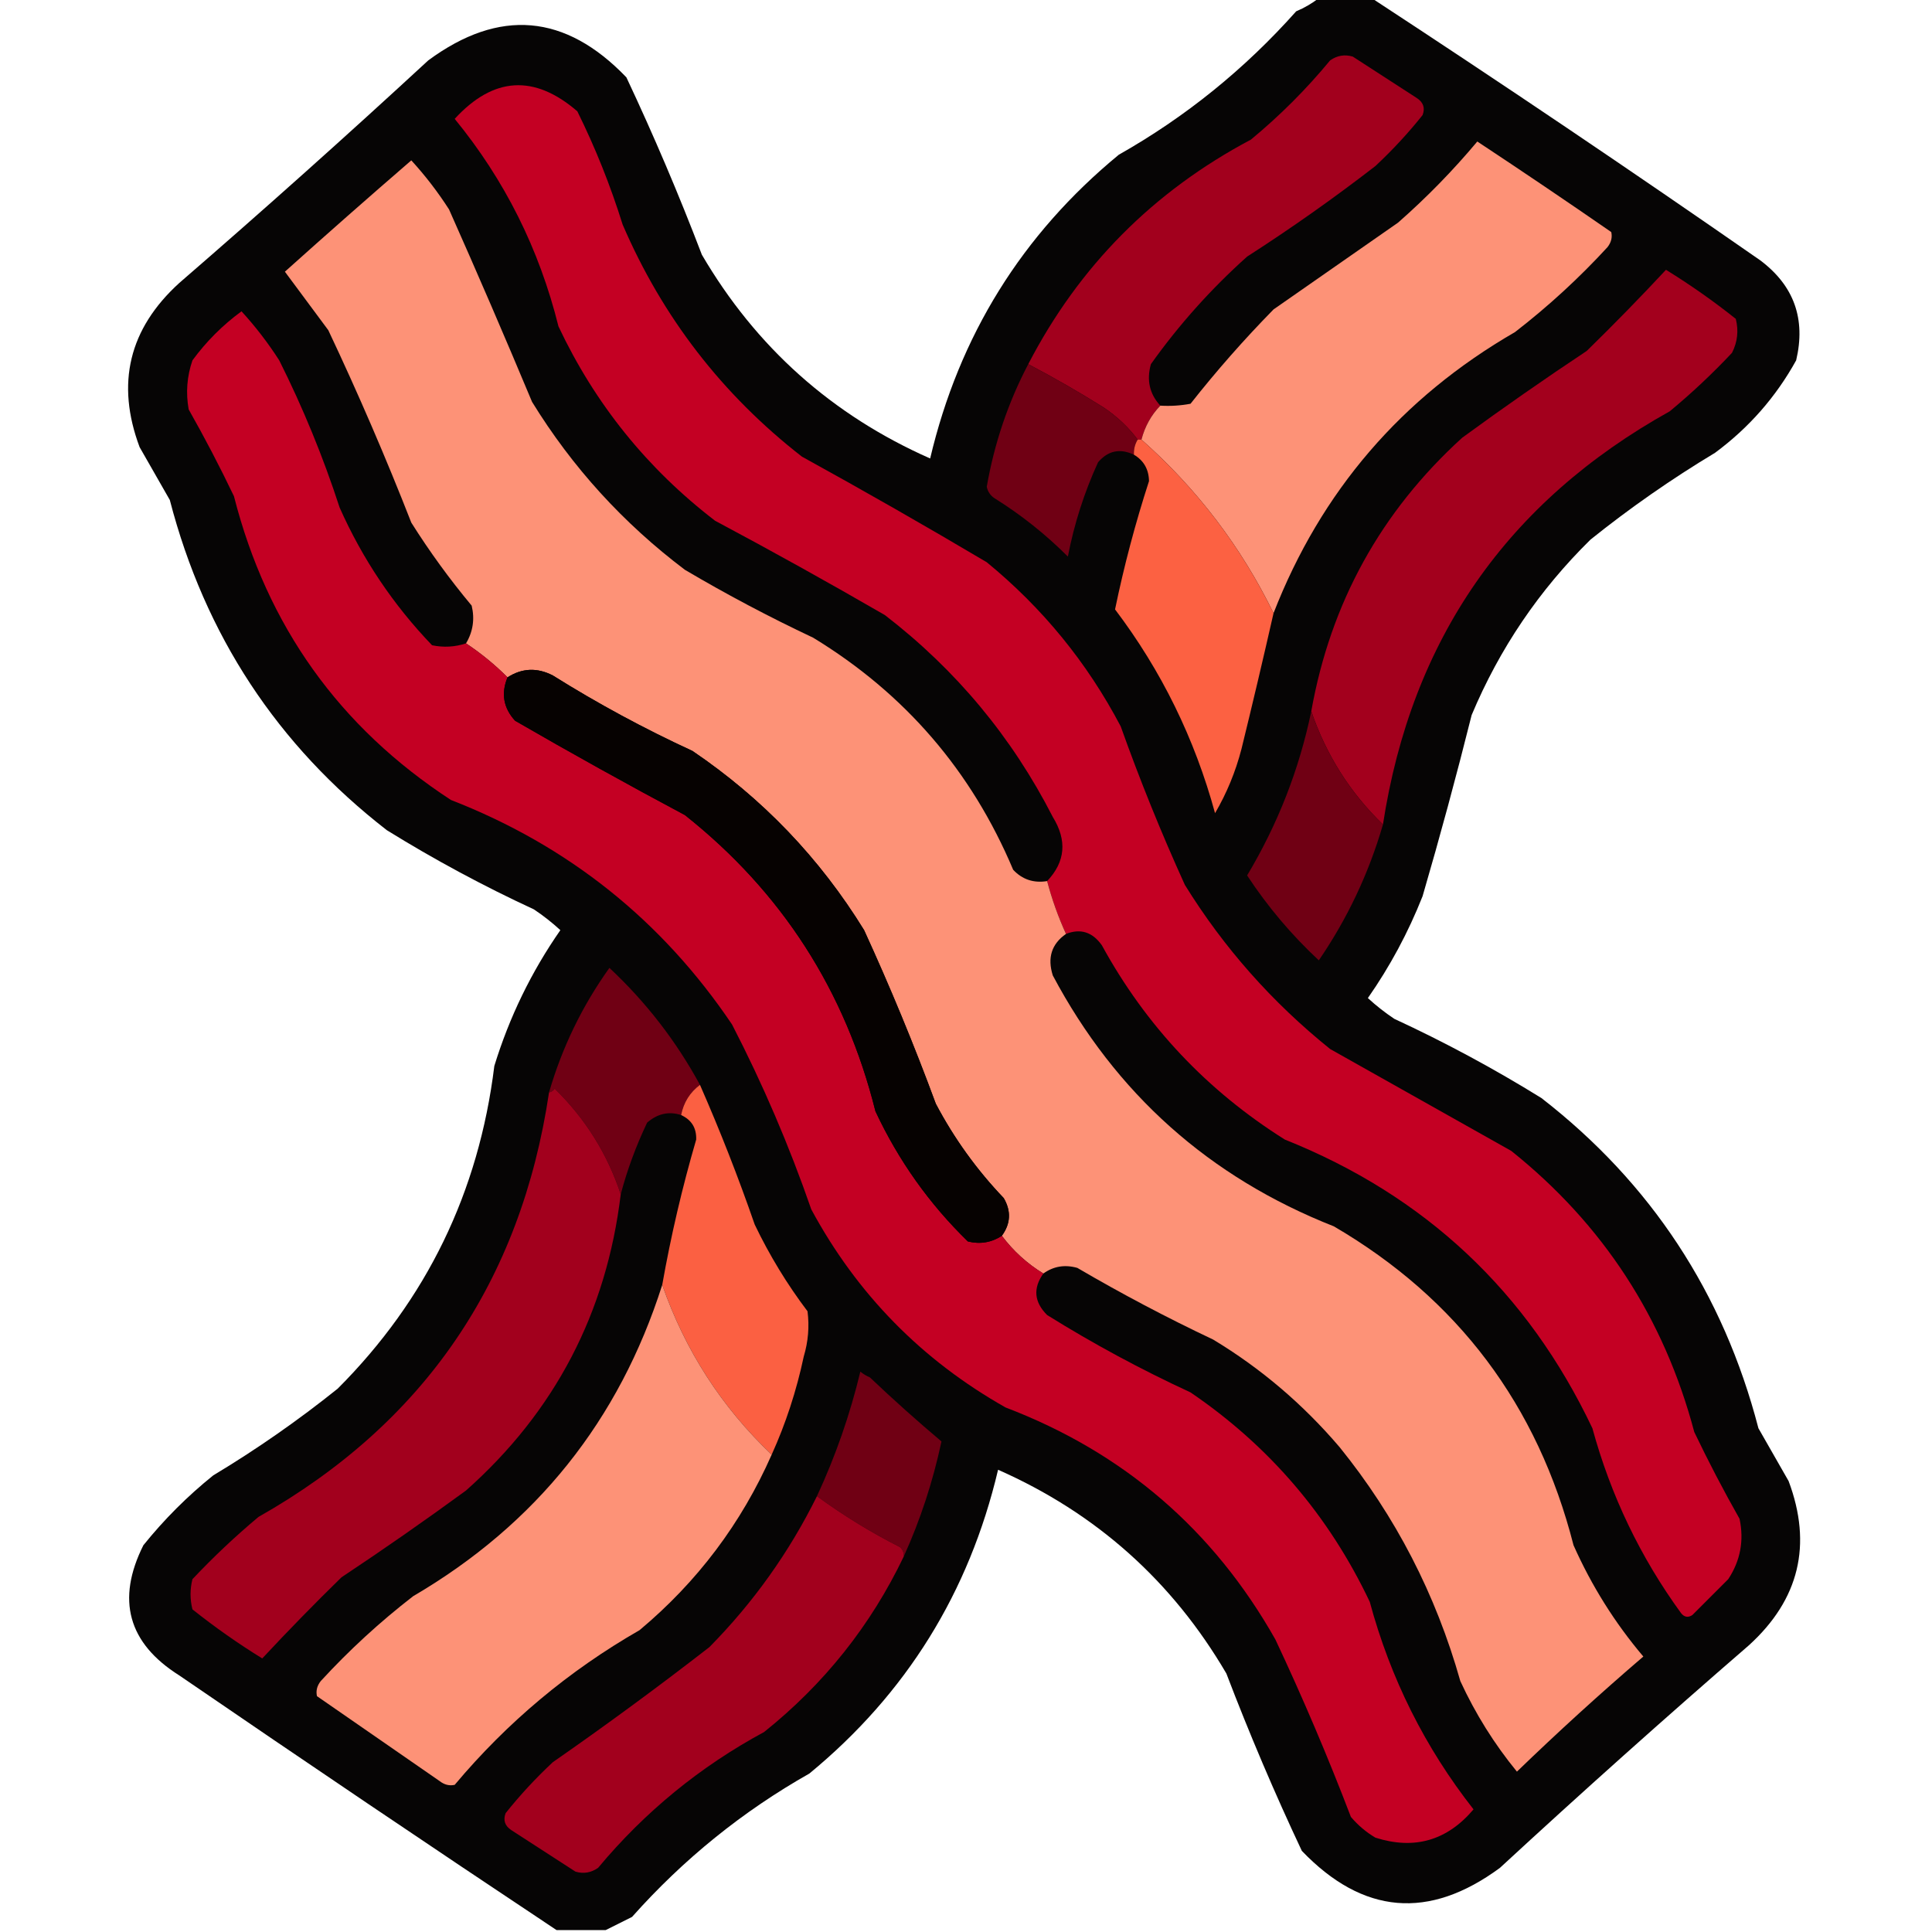 <?xml version="1.0" encoding="UTF-8"?>
<!DOCTYPE svg PUBLIC "-//W3C//DTD SVG 1.1//EN" "http://www.w3.org/Graphics/SVG/1.1/DTD/svg11.dtd">
<svg xmlns="http://www.w3.org/2000/svg" version="1.1" width="512px" height="512px" style="shape-rendering:geometricPrecision; text-rendering:geometricPrecision; image-rendering:optimizeQuality; fill-rule:evenodd; clip-rule:evenodd" xmlns:xlink="http://www.w3.org/1999/xlink">
<g><path style="opacity:0.977" fill="#020000" d="M 349.5,-0.5 C 354.167,-0.5 358.833,-0.5 363.5,-0.5C 398.079,22.137 432.413,45.303 466.5,69C 475.427,75.701 478.594,84.535 476,95.5C 470.638,105.199 463.471,113.366 454.5,120C 442.976,126.927 431.976,134.594 421.5,143C 407.895,156.371 397.395,171.871 390,189.5C 385.98,205.578 381.647,221.578 377,237.5C 373.199,247.105 368.366,256.105 362.5,264.5C 364.666,266.493 366.999,268.327 369.5,270C 382.946,276.222 395.946,283.222 408.5,291C 437.528,313.523 456.695,342.689 466,378.5C 468.667,383.167 471.333,387.833 474,392.5C 480.323,409.375 476.823,423.875 463.5,436C 441.202,455.296 419.202,474.963 397.5,495C 378.679,508.868 361.179,507.368 345,490.5C 337.757,475.113 331.091,459.446 325,443.5C 310.649,418.982 290.483,400.982 264.5,389.5C 256.823,422.042 240.156,448.876 214.5,470C 196.807,480.012 181.141,492.679 167.5,508C 165.075,509.213 162.741,510.379 160.5,511.5C 156.167,511.5 151.833,511.5 147.5,511.5C 114.092,489.285 80.758,466.785 47.5,444C 33.934,435.444 30.767,423.944 38,409.5C 43.5,402.667 49.667,396.5 56.5,391C 68.024,384.073 79.024,376.406 89.5,368C 113.052,344.414 126.885,315.914 131,282.5C 134.975,269.55 140.809,257.55 148.5,246.5C 146.334,244.507 144.001,242.673 141.5,241C 128.054,234.778 115.054,227.778 102.5,220C 73.472,197.477 54.305,168.311 45,132.5C 42.333,127.833 39.667,123.167 37,118.5C 30.677,101.625 34.177,87.125 47.5,75C 69.798,55.704 91.798,36.037 113.5,16C 132.321,2.132 149.821,3.632 166,20.5C 173.243,35.887 179.909,51.554 186,67.5C 200.351,92.018 220.517,110.018 246.5,121.5C 254.177,88.958 270.844,62.124 296.5,41C 314.193,30.988 329.859,18.321 343.5,3C 345.727,2.059 347.727,0.892 349.5,-0.5 Z"/></g>
<g><path style="opacity:1" fill="#a2001d" d="M 307.5,107.5 C 305.076,110.008 303.41,113.008 302.5,116.5C 302.167,116.5 301.833,116.5 301.5,116.5C 299.047,113.217 296.047,110.384 292.5,108C 285.934,103.887 279.267,100.054 272.5,96.5C 285.93,70.569 305.597,50.736 331.5,37C 339.167,30.667 346.167,23.667 352.5,16C 354.365,14.699 356.365,14.365 358.5,15C 364.167,18.667 369.833,22.333 375.5,26C 377.211,27.133 377.711,28.633 377,30.5C 373.182,35.285 369.015,39.785 364.5,44C 353.517,52.492 342.184,60.492 330.5,68C 320.917,76.581 312.417,86.081 305,96.5C 303.812,100.741 304.645,104.408 307.5,107.5 Z"/></g>
<g><path style="opacity:1" fill="#c40023" d="M 282.5,247.5 C 280.441,242.99 278.774,238.323 277.5,233.5C 282.342,228.396 282.842,222.73 279,216.5C 268.193,195.356 253.36,177.523 234.5,163C 219.661,154.413 204.661,146.08 189.5,138C 171.511,124.192 157.678,107.025 148,86.5C 142.906,66.001 133.739,47.667 120.5,31.5C 130.754,20.323 141.587,19.656 153,29.5C 157.783,39.181 161.783,49.181 165,59.5C 175.573,84.072 191.406,104.571 212.5,121C 228.996,130.08 245.329,139.414 261.5,149C 276.301,161.128 288.134,175.628 297,192.5C 302.08,206.74 307.747,220.74 314,234.5C 324.289,251.13 337.122,265.63 352.5,278C 368.5,287 384.5,296 400.5,305C 424.815,324.447 440.982,349.28 449,379.5C 452.745,387.324 456.745,394.991 461,402.5C 462.225,408.268 461.225,413.601 458,418.5C 454.833,421.667 451.667,424.833 448.5,428C 447.365,428.749 446.365,428.583 445.5,427.5C 434.714,412.676 426.881,396.342 422,378.5C 404.843,342.344 377.677,316.844 340.5,302C 319.853,289.021 303.686,271.854 292,250.5C 289.51,246.99 286.344,245.99 282.5,247.5 Z"/></g>
<g><path style="opacity:1" fill="#fd9277" d="M 337.5,162.5 C 328.903,144.894 317.236,129.56 302.5,116.5C 303.41,113.008 305.076,110.008 307.5,107.5C 310.187,107.664 312.854,107.497 315.5,107C 322.363,98.291 329.696,89.958 337.5,82C 348.5,74.333 359.5,66.667 370.5,59C 378.065,52.357 385.065,45.191 391.5,37.5C 403.42,45.376 415.253,53.376 427,61.5C 427.315,62.908 426.982,64.241 426,65.5C 418.485,73.68 410.319,81.18 401.5,88C 371.406,105.383 350.073,130.216 337.5,162.5 Z"/></g>
<g><path style="opacity:1" fill="#fd9277" d="M 277.5,233.5 C 278.774,238.323 280.441,242.99 282.5,247.5C 278.686,250.152 277.519,253.819 279,258.5C 295.654,289.82 320.487,311.986 353.5,325C 386.345,344.206 407.512,372.372 417,409.5C 421.791,420.26 427.957,430.093 435.5,439C 424.049,448.816 412.883,458.983 402,469.5C 395.999,462.173 390.999,454.173 387,445.5C 380.508,422.511 369.841,401.844 355,383.5C 345.302,372.125 334.135,362.625 321.5,355C 309.184,349.176 297.184,342.843 285.5,336C 282.177,335.068 279.177,335.568 276.5,337.5C 272.209,334.877 268.543,331.544 265.5,327.5C 267.842,324.283 268.009,320.95 266,317.5C 258.838,310.004 252.838,301.671 248,292.5C 242.253,276.924 235.919,261.591 229,246.5C 217.257,227.423 202.091,211.59 183.5,199C 170.72,193.111 158.386,186.444 146.5,179C 142.356,176.862 138.356,177.029 134.5,179.5C 131.124,176.122 127.457,173.122 123.5,170.5C 125.347,167.406 125.847,164.072 125,160.5C 119.177,153.521 113.844,146.188 109,138.5C 102.251,121.253 94.917,104.253 87,87.5C 83.167,82.333 79.333,77.167 75.5,72C 86.591,62.045 97.758,52.211 109,42.5C 112.691,46.529 116.025,50.862 119,55.5C 126.528,72.418 133.861,89.418 141,106.5C 151.66,123.831 165.16,138.664 181.5,151C 192.517,157.509 203.85,163.509 215.5,169C 239.79,183.79 257.456,204.29 268.5,230.5C 270.92,233.077 273.92,234.077 277.5,233.5 Z"/></g>
<g><path style="opacity:1" fill="#a3001d" d="M 366.5,218.5 C 357.823,210.122 351.49,200.122 347.5,188.5C 352.608,159.784 365.941,135.617 387.5,116C 398.325,108.087 409.325,100.42 420.5,93C 427.709,85.959 434.709,78.792 441.5,71.5C 447.929,75.464 454.096,79.798 460,84.5C 460.79,87.634 460.457,90.634 459,93.5C 453.802,99.033 448.302,104.2 442.5,109C 399.347,133.009 374.014,169.509 366.5,218.5 Z"/></g>
<g><path style="opacity:1" fill="#c40023" d="M 123.5,170.5 C 127.457,173.122 131.124,176.122 134.5,179.5C 132.741,183.783 133.408,187.617 136.5,191C 151.339,199.587 166.339,207.92 181.5,216C 207.184,236.374 224.018,262.541 232,294.5C 238.091,307.532 246.258,319.032 256.5,329C 259.741,329.793 262.741,329.293 265.5,327.5C 268.543,331.544 272.209,334.877 276.5,337.5C 273.718,341.396 274.051,345.063 277.5,348.5C 289.688,356.096 302.355,362.93 315.5,369C 336.342,383.178 352.175,401.678 363,424.5C 368.476,444.786 377.643,463.119 390.5,479.5C 383.492,487.781 374.825,490.281 364.5,487C 362.04,485.542 359.873,483.709 358,481.5C 351.918,465.588 345.251,449.921 338,434.5C 321.571,405.405 297.737,384.905 266.5,373C 244.282,360.449 227.115,342.949 215,320.5C 209.16,303.64 202.16,287.307 194,271.5C 175.42,243.929 150.587,224.096 119.5,212C 89.925,192.714 70.759,165.881 62,131.5C 58.255,123.676 54.255,116.009 50,108.5C 49.209,104.074 49.543,99.741 51,95.5C 54.679,90.488 59.012,86.154 64,82.5C 67.691,86.529 71.025,90.862 74,95.5C 80.31,108.097 85.644,121.097 90,134.5C 96.06,148.133 104.227,160.299 114.5,171C 117.555,171.634 120.555,171.468 123.5,170.5 Z"/></g>
<g><path style="opacity:1" fill="#700014" d="M 272.5,96.5 C 279.267,100.054 285.934,103.887 292.5,108C 296.047,110.384 299.047,113.217 301.5,116.5C 300.766,117.708 300.433,119.041 300.5,120.5C 296.812,118.753 293.645,119.42 291,122.5C 287.324,130.526 284.658,138.86 283,147.5C 277.076,141.572 270.576,136.406 263.5,132C 262.426,131.261 261.759,130.261 261.5,129C 263.504,117.486 267.171,106.653 272.5,96.5 Z"/></g>
<g><path style="opacity:1" fill="#fc6142" d="M 301.5,116.5 C 301.833,116.5 302.167,116.5 302.5,116.5C 317.236,129.56 328.903,144.894 337.5,162.5C 334.774,174.517 331.941,186.517 329,198.5C 327.439,204.523 325.106,210.19 322,215.5C 316.607,195.716 307.774,177.716 295.5,161.5C 297.877,149.991 300.877,138.658 304.5,127.5C 304.439,124.372 303.106,122.039 300.5,120.5C 300.433,119.041 300.766,117.708 301.5,116.5 Z"/></g>
<g><path style="opacity:1" fill="#060201" d="M 265.5,327.5 C 262.741,329.293 259.741,329.793 256.5,329C 246.258,319.032 238.091,307.532 232,294.5C 224.018,262.541 207.184,236.374 181.5,216C 166.339,207.92 151.339,199.587 136.5,191C 133.408,187.617 132.741,183.783 134.5,179.5C 138.356,177.029 142.356,176.862 146.5,179C 158.386,186.444 170.72,193.111 183.5,199C 202.091,211.59 217.257,227.423 229,246.5C 235.919,261.591 242.253,276.924 248,292.5C 252.838,301.671 258.838,310.004 266,317.5C 268.009,320.95 267.842,324.283 265.5,327.5 Z"/></g>
<g><path style="opacity:1" fill="#700014" d="M 347.5,188.5 C 351.49,200.122 357.823,210.122 366.5,218.5C 362.751,231.418 357.084,243.418 349.5,254.5C 342.257,247.758 335.924,240.258 330.5,232C 338.648,218.376 344.314,203.876 347.5,188.5 Z"/></g>
<g><path style="opacity:1" fill="#700014" d="M 185.5,287.5 C 182.836,289.484 181.169,292.151 180.5,295.5C 177.277,294.448 174.277,295.114 171.5,297.5C 168.549,303.695 166.216,310.028 164.5,316.5C 160.978,305.804 155.145,296.471 147,288.5C 146.617,289.056 146.117,289.389 145.5,289.5C 148.964,277.573 154.297,266.573 161.5,256.5C 171.191,265.56 179.191,275.893 185.5,287.5 Z"/></g>
<g><path style="opacity:1" fill="#a2001d" d="M 164.5,316.5 C 160.712,347.912 147.045,374.079 123.5,395C 112.675,402.913 101.675,410.58 90.5,418C 83.291,425.041 76.291,432.208 69.5,439.5C 63.071,435.536 56.904,431.202 51,426.5C 50.333,423.833 50.333,421.167 51,418.5C 56.531,412.634 62.365,407.134 68.5,402C 112.357,377.169 138.023,339.669 145.5,289.5C 146.117,289.389 146.617,289.056 147,288.5C 155.145,296.471 160.978,305.804 164.5,316.5 Z"/></g>
<g><path style="opacity:1" fill="#fb6042" d="M 185.5,287.5 C 190.815,299.607 195.649,311.94 200,324.5C 203.913,332.667 208.58,340.333 214,347.5C 214.518,351.551 214.184,355.551 213,359.5C 211.071,368.584 208.237,377.251 204.5,385.5C 191.229,372.882 181.563,357.882 175.5,340.5C 177.801,327.492 180.801,314.659 184.5,302C 184.602,298.938 183.269,296.771 180.5,295.5C 181.169,292.151 182.836,289.484 185.5,287.5 Z"/></g>
<g><path style="opacity:1" fill="#fd9277" d="M 175.5,340.5 C 181.563,357.882 191.229,372.882 204.5,385.5C 196.472,403.701 184.805,419.201 169.5,432C 150.727,442.774 134.394,456.441 120.5,473C 119.092,473.315 117.759,472.982 116.5,472C 105.667,464.5 94.833,457 84,449.5C 83.685,448.092 84.018,446.759 85,445.5C 92.515,437.32 100.681,429.82 109.5,423C 142.072,403.931 164.072,376.431 175.5,340.5 Z"/></g>
<g><path style="opacity:1" fill="#700014" d="M 239.5,412.5 C 239.586,411.504 239.252,410.671 238.5,410C 230.753,406.068 223.42,401.568 216.5,396.5C 221.418,385.915 225.251,374.915 228,363.5C 228.75,364.126 229.584,364.626 230.5,365C 236.745,370.925 243.079,376.591 249.5,382C 247.233,392.633 243.899,402.8 239.5,412.5 Z"/></g>
<g><path style="opacity:1" fill="#a2001d" d="M 216.5,396.5 C 223.42,401.568 230.753,406.068 238.5,410C 239.252,410.671 239.586,411.504 239.5,412.5C 230.767,430.747 218.434,446.247 202.5,459C 185.549,468.151 170.883,480.151 158.5,495C 156.635,496.301 154.635,496.635 152.5,496C 146.833,492.333 141.167,488.667 135.5,485C 133.789,483.867 133.289,482.367 134,480.5C 137.818,475.715 141.985,471.215 146.5,467C 160.6,457.2 174.433,447.033 188,436.5C 199.66,424.678 209.16,411.345 216.5,396.5 Z"/></g>
</svg>
